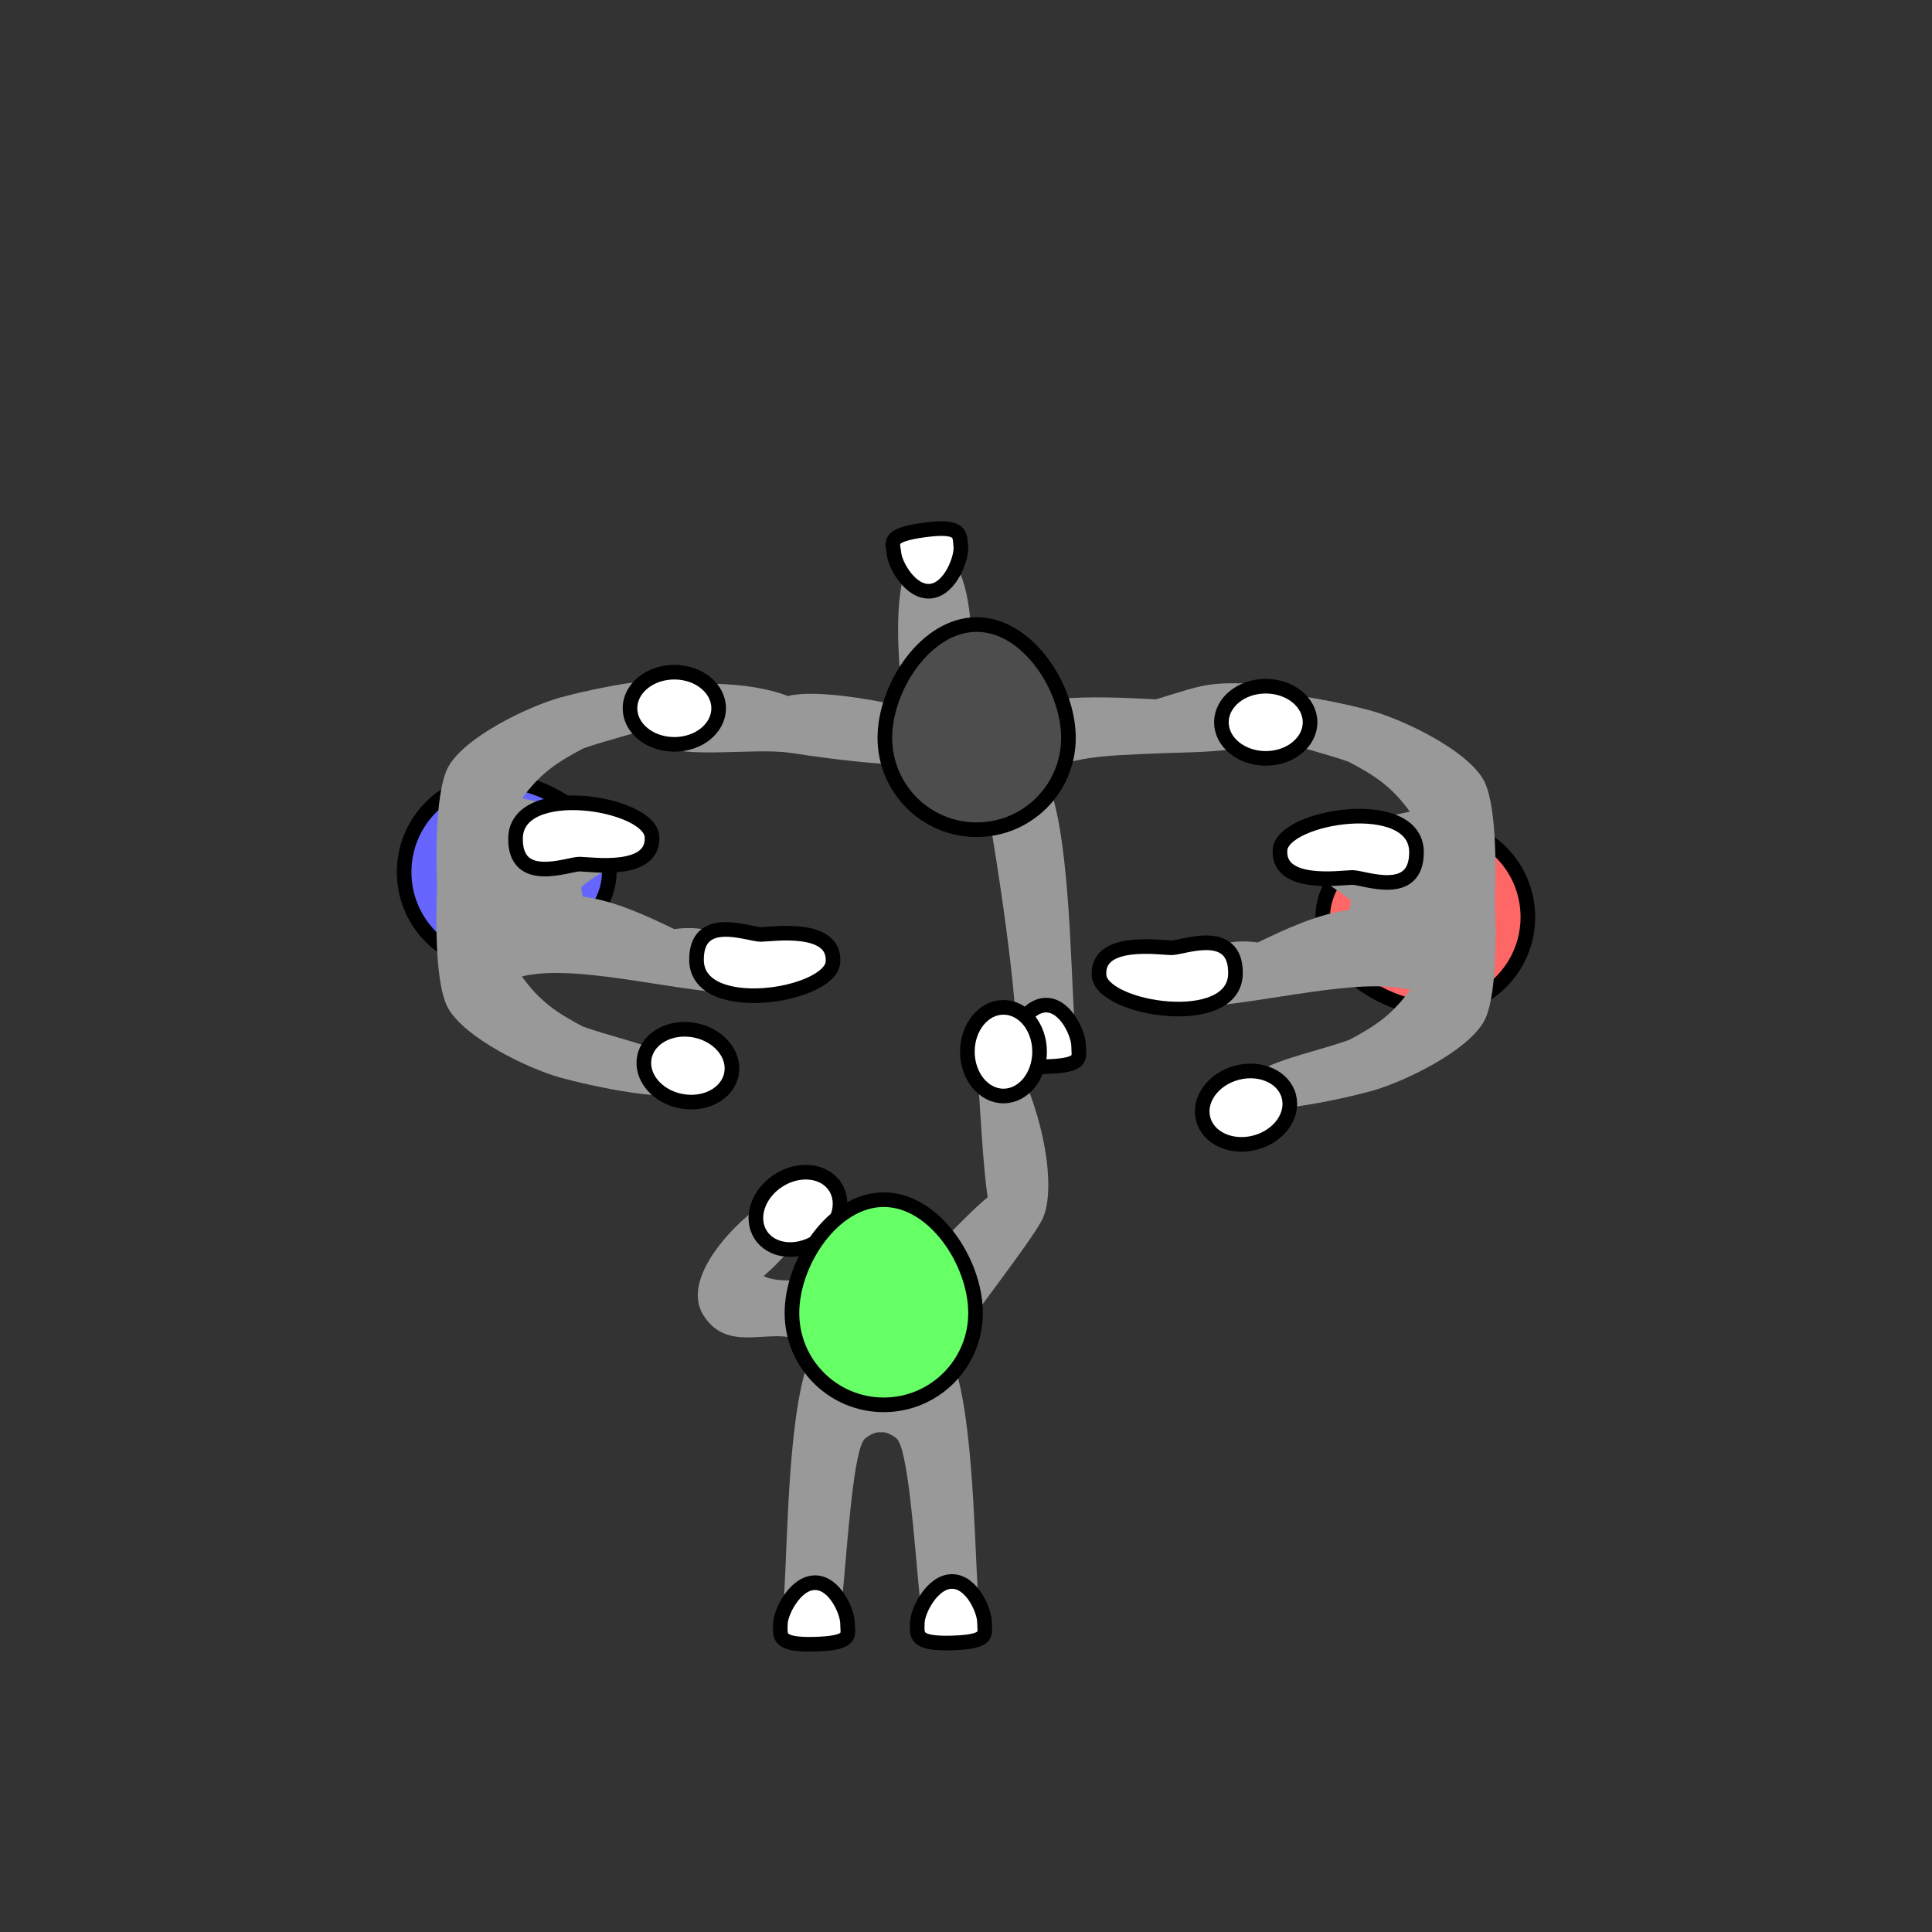 <?xml version="1.0" encoding="UTF-8" standalone="no"?>
<!-- Created with Inkscape (http://www.inkscape.org/) -->

<svg
   width="35mm"
   height="35mm"
   viewBox="0 0 35 35"
   version="1.1"
   id="svg1"
   xml:space="preserve"
   inkscape:version="1.4 (e7c3feb100, 2024-10-09)"
   sodipodi:docname="o_alternateCrossV2.svg"
   xmlns:inkscape="http://www.inkscape.org/namespaces/inkscape"
   xmlns:sodipodi="http://sodipodi.sourceforge.net/DTD/sodipodi-0.dtd"
   xmlns="http://www.w3.org/2000/svg"
   xmlns:svg="http://www.w3.org/2000/svg"><rect x="0" y="0" width="35" height="35" fill="#333333" stroke="none"/><sodipodi:namedview
     id="namedview1"
     pagecolor="#ffffff"
     bordercolor="#000000"
     borderopacity="0.25"
     inkscape:showpageshadow="2"
     inkscape:pageopacity="0.0"
     inkscape:pagecheckerboard="0"
     inkscape:deskcolor="#d1d1d1"
     inkscape:document-units="mm"
     inkscape:zoom="4.2968333"
     inkscape:cx="105.77557"
     inkscape:cy="69.58613"
     inkscape:window-width="1916"
     inkscape:window-height="1023"
     inkscape:window-x="0"
     inkscape:window-y="0"
     inkscape:window-maximized="0"
     inkscape:current-layer="layer1"><sodipodi:guide
       position="-4.86,17.502"
       orientation="0,132.283"
       id="guide1"
       inkscape:locked="false" /><sodipodi:guide
       position="17.499,37.344"
       orientation="-132.283,0"
       id="guide4"
       inkscape:locked="false" /></sodipodi:namedview><defs
     id="defs1"><inkscape:path-effect
       effect="mirror_symmetry"
       start_point="17.298,16.235"
       end_point="17.313,7.81"
       center_point="17.306,12.023"
       id="path-effect5"
       is_visible="true"
       lpeversion="1.2"
       lpesatellites=""
       mode="free"
       discard_orig_path="false"
       fuse_paths="true"
       oposite_fuse="false"
       split_items="false"
       split_open="false"
       link_styles="false" /><inkscape:path-effect
       effect="mirror_symmetry"
       start_point="17.298,16.235"
       end_point="17.313,7.81"
       center_point="17.306,12.023"
       id="path-effect5-7"
       is_visible="true"
       lpeversion="1.2"
       lpesatellites=""
       mode="free"
       discard_orig_path="false"
       fuse_paths="true"
       oposite_fuse="false"
       split_items="false"
       split_open="false"
       link_styles="false" /><inkscape:path-effect
       effect="mirror_symmetry"
       start_point="17.298,16.235"
       end_point="17.313,7.81"
       center_point="17.306,12.023"
       id="path-effect5-6"
       is_visible="true"
       lpeversion="1.2"
       lpesatellites=""
       mode="free"
       discard_orig_path="false"
       fuse_paths="true"
       oposite_fuse="false"
       split_items="false"
       split_open="false"
       link_styles="false" /><inkscape:path-effect
       effect="mirror_symmetry"
       start_point="17.298,16.235"
       end_point="17.313,7.81"
       center_point="17.306,12.023"
       id="path-effect5-3"
       is_visible="true"
       lpeversion="1.2"
       lpesatellites=""
       mode="free"
       discard_orig_path="false"
       fuse_paths="true"
       oposite_fuse="false"
       split_items="false"
       split_open="false"
       link_styles="false" /><inkscape:path-effect
       effect="mirror_symmetry"
       start_point="17.298,16.235"
       end_point="17.313,7.81"
       center_point="17.306,12.023"
       id="path-effect5-66"
       is_visible="true"
       lpeversion="1.2"
       lpesatellites=""
       mode="free"
       discard_orig_path="false"
       fuse_paths="true"
       oposite_fuse="false"
       split_items="false"
       split_open="false"
       link_styles="false" /><inkscape:path-effect
       effect="mirror_symmetry"
       start_point="17.298,16.235"
       end_point="17.313,7.81"
       center_point="17.306,12.023"
       id="path-effect5-4"
       is_visible="true"
       lpeversion="1.2"
       lpesatellites=""
       mode="free"
       discard_orig_path="false"
       fuse_paths="true"
       oposite_fuse="false"
       split_items="false"
       split_open="false"
       link_styles="false" /><inkscape:path-effect
       effect="mirror_symmetry"
       start_point="17.298,16.235"
       end_point="17.313,7.81"
       center_point="17.306,12.023"
       id="path-effect5-4-7"
       is_visible="true"
       lpeversion="1.2"
       lpesatellites=""
       mode="free"
       discard_orig_path="false"
       fuse_paths="true"
       oposite_fuse="false"
       split_items="false"
       split_open="false"
       link_styles="false" /><inkscape:path-effect
       effect="mirror_symmetry"
       start_point="17.298,16.235"
       end_point="17.313,7.81"
       center_point="17.306,12.023"
       id="path-effect5-41"
       is_visible="true"
       lpeversion="1.2"
       lpesatellites=""
       mode="free"
       discard_orig_path="false"
       fuse_paths="true"
       oposite_fuse="false"
       split_items="false"
       split_open="false"
       link_styles="false" /><inkscape:path-effect
       effect="mirror_symmetry"
       start_point="17.494,16.3"
       end_point="17.509,7.876"
       center_point="17.502,12.088"
       id="path-effect5-4-0-9-5-7"
       is_visible="true"
       lpeversion="1.2"
       lpesatellites=""
       mode="free"
       discard_orig_path="false"
       fuse_paths="true"
       oposite_fuse="false"
       split_items="false"
       split_open="false"
       link_styles="false" /></defs><g
     inkscape:label="Layer 1"
     inkscape:groupmode="layer"
     id="layer1"><path
       style="fill:#999999;fill-opacity:1;stroke:none;stroke-width:0.265;stroke-dasharray:none;stroke-opacity:1"
       d="m 14.71,29.241 c -0.262,0.004 -0.518,-0.082 -0.508,-0.262 0.072,-1.252 0.081,-3.577 0.51,-4.482 -0.438,-0.679 -1.451,0.169 -1.972,-0.675 -0.452,-0.732 0.763,-1.864 1.262,-2.126 0.249,-0.131 0.82,0.516 0.605,0.697 -0.5,0.42 -0.38,0.376 -0.772,0.724 0.459,0.231 1.589,-0.137 2.116,0.081 0.588,-0.005 1.352,-1.03 1.942,-1.509 -0.087,-0.566 -0.133,-1.575 -0.18,-2.214 0.025,-0.28 0.663,-0.324 0.779,-0.068 0.503,1.11 0.618,2.261 0.379,2.705 -0.242,0.45 -1.241,1.698 -1.677,2.378 0.432,0.904 0.45,3.23 0.527,4.482 0.022,0.359 -1.022,0.346 -1.057,-0.012 -0.101,-1.03 -0.213,-2.744 -0.428,-2.906 -0.121,-0.092 -0.211,-0.116 -0.279,-0.105 -0.068,-0.01 -0.16,0.015 -0.281,0.107 -0.214,0.163 -0.321,1.876 -0.418,2.906 -0.017,0.179 -0.285,0.273 -0.547,0.277 z"
       id="path4-4-5"
       sodipodi:nodetypes="ssscssccccsscscscssss" /><path
       id="path1-7-1-2-6"
       style="fill:#ffffff;stroke:#000000;stroke-width:0.265;stroke-dasharray:none"
       d="m 15.354,29.41 c 0,-0.207 -0.228,-0.738 -0.589,-0.738 -0.361,0 -0.628,0.542 -0.628,0.749 0,0.207 -0.07,0.386 0.628,0.365 0.698,-0.021 0.589,-0.168 0.589,-0.375 z"
       sodipodi:nodetypes="ssszs" /><path
       id="path1-7-1-9-0-2"
       style="fill:#ffffff;stroke:#000000;stroke-width:0.265;stroke-dasharray:none"
       d="m 17.835,29.388 c 0,-0.207 -0.228,-0.738 -0.589,-0.738 -0.361,0 -0.628,0.542 -0.628,0.749 0,0.207 -0.07,0.386 0.628,0.365 0.698,-0.021 0.589,-0.168 0.589,-0.375 z"
       sodipodi:nodetypes="ssszs" /><ellipse
       style="fill:#ffffff;fill-opacity:1;stroke:#000000;stroke-width:0.265;stroke-dasharray:none;stroke-opacity:1"
       id="path1-7-2-9-9-1-6-1"
       cx="26.27"
       cy="0.29"
       rx="0.654"
       ry="0.803"
       transform="matrix(0.541,0.841,0.841,-0.541,0,0)" /><path
       id="path1-9-9"
       style="fill:#66ff66;fill-opacity:1;stroke:#000000;stroke-width:0.265"
       d="m 17.673,23.787 c 0,-0.918 -0.744,-2.054 -1.663,-2.054 -0.918,0 -1.663,1.136 -1.663,2.054 0,0.918 0.744,1.663 1.663,1.663 0.918,0 1.663,-0.744 1.663,-1.663 z"
       sodipodi:nodetypes="zzzzz" /><path
       id="path1-3-0-4"
       style="fill:#ff6666;fill-opacity:1;stroke:#000000;stroke-width:0.265"
       d="m 26.016,14.951 c -0.918,0 -2.054,0.744 -2.054,1.663 0,0.918 1.136,1.663 2.054,1.663 0.918,0 1.663,-0.744 1.663,-1.663 1e-6,-0.918 -0.744,-1.663 -1.663,-1.663 z"
       sodipodi:nodetypes="zzzzz" /><path
       style="fill:#999999;fill-opacity:1;stroke:none;stroke-width:0.265;stroke-dasharray:none;stroke-opacity:1"
       d="m 25.541,14.704 c -0.333,-0.46 -0.647,-0.661 -1.109,-0.904 -0.924,-0.323 -1.969,-0.432 -1.953,-1.064 0.011,-0.425 1.934,0.02 2.367,0.141 0.583,0.163 1.709,0.703 2.023,1.24 0.241,0.412 0.236,1.574 0.213,2.197 0.025,0.624 0.035,1.788 -0.205,2.201 -0.313,0.538 -1.435,1.081 -2.018,1.246 -0.433,0.122 -2.357,0.575 -2.369,0.15 -0.019,-0.633 1.029,-0.746 1.951,-1.072 0.461,-0.245 0.774,-0.447 1.105,-0.908 -0.945,-0.23 -2.597,0.237 -3.85,0.314 -0.359,0.022 -0.424,-1.02 -0.066,-1.055 0.515,-0.05 0.627,-0.184 1.156,-0.117 0.453,-0.217 1.061,-0.512 1.654,-0.588 0.022,-0.059 0.03,-0.115 0.029,-0.166 9.9e-5,-0.051 -0.794,-0.538 -0.816,-0.597 -0.121,-0.61 0.891,-0.804 1.887,-1.018 z"
       id="path4-6-3-2-0"
       sodipodi:nodetypes="cscccccssscsscccccc" /><path
       id="path1-7-1-1-4-1"
       style="fill:#ffffff;stroke:#000000;stroke-width:0.265;stroke-dasharray:none"
       d="m 23.189,15.394 c -0.048,0.683 1.103,0.504 1.31,0.502 0.207,-0.002 1.168,0.396 1.162,-0.463 -0.007,-1.043 -2.428,-0.653 -2.472,-0.038 z"
       sodipodi:nodetypes="sszs" /><path
       id="path1-7-1-1-4-5-9"
       style="fill:#ffffff;stroke:#000000;stroke-width:0.265;stroke-dasharray:none"
       d="m 19.91,17.672 c -0.048,-0.683 1.103,-0.504 1.31,-0.502 0.207,0.002 1.168,-0.396 1.162,0.463 -0.007,1.043 -2.428,0.653 -2.472,0.038 z"
       sodipodi:nodetypes="sszs" /><path
       id="path1-3-0-4-6"
       style="fill:#6666ff;fill-opacity:1;stroke:#000000;stroke-width:0.265"
       d="m 8.984,14.135 c 0.918,-10e-7 2.054,0.744 2.054,1.663 1e-6,0.918 -1.136,1.663 -2.054,1.663 -0.918,0 -1.663,-0.744 -1.663,-1.663 0,-0.918 0.744,-1.663 1.663,-1.663 z"
       sodipodi:nodetypes="zzzzz" /><path
       style="fill:#999999;fill-opacity:1;stroke:none;stroke-width:0.265;stroke-dasharray:none;stroke-opacity:1"
       d="m 9.459,14.462 c 0.333,-0.46 0.647,-0.661 1.109,-0.904 0.924,-0.323 1.969,-0.432 1.953,-1.064 -0.011,-0.425 -1.934,0.02 -2.367,0.141 -0.583,0.163 -1.709,0.703 -2.023,1.24 -0.241,0.412 -0.236,1.574 -0.213,2.197 -0.025,0.624 -0.035,1.788 0.205,2.201 0.313,0.538 1.435,1.081 2.018,1.246 0.433,0.122 2.357,0.575 2.369,0.15 0.019,-0.633 -1.029,-0.746 -1.951,-1.072 -0.461,-0.245 -0.774,-0.447 -1.105,-0.908 0.945,-0.23 2.597,0.237 3.85,0.314 0.359,0.022 0.424,-1.02 0.066,-1.055 -0.515,-0.05 -0.627,-0.184 -1.156,-0.117 -0.453,-0.217 -1.061,-0.512 -1.654,-0.588 -0.022,-0.059 -0.03,-0.115 -0.029,-0.166 -9.9e-5,-0.051 0.794,-0.538 0.816,-0.597 0.121,-0.61 -0.891,-0.804 -1.887,-1.018 z"
       id="path4-6-3-2-0-4"
       sodipodi:nodetypes="cscccccssscsscccccc" /><path
       id="path1-7-1-1-4-1-0"
       style="fill:#ffffff;stroke:#000000;stroke-width:0.265;stroke-dasharray:none"
       d="m 11.811,15.152 c 0.048,0.683 -1.103,0.504 -1.31,0.502 -0.207,-0.002 -1.168,0.396 -1.162,-0.463 0.007,-1.043 2.428,-0.653 2.472,-0.038 z"
       sodipodi:nodetypes="sszs" /><path
       id="path1-7-1-1-4-5-9-3"
       style="fill:#ffffff;stroke:#000000;stroke-width:0.265;stroke-dasharray:none"
       d="m 15.09,17.43 c 0.048,-0.683 -1.103,-0.504 -1.31,-0.502 -0.207,0.002 -1.168,-0.396 -1.162,0.463 0.007,1.043 2.428,0.653 2.472,0.038 z"
       sodipodi:nodetypes="sszs" /><ellipse
       style="fill:#ffffff;fill-opacity:1;stroke:#000000;stroke-width:0.265;stroke-dasharray:none;stroke-opacity:1"
       id="path1-7-2-9-9-8-7-2"
       cx="25.225"
       cy="-16.61"
       rx="0.654"
       ry="0.803"
       transform="rotate(75)" /><ellipse
       style="fill:#ffffff;fill-opacity:1;stroke:#000000;stroke-width:0.265;stroke-dasharray:none;stroke-opacity:1"
       id="path1-7-2-9-9-1-3-9-9-8-5-4"
       cx="-16.649"
       cy="15.838"
       rx="0.654"
       ry="0.803"
       transform="rotate(-79.272)" /><path
       style="fill:#999999;fill-opacity:1;stroke:none;stroke-width:0.1"
       d="m 17.543,12.981 c 0,0 0.378,-3.069 -0.718,-3.048 -0.9,0.017 -0.435,3.004 -0.435,3.004 z"
       id="path2-2"
       sodipodi:nodetypes="cscc" /><path
       id="path1-7-1-1-6"
       style="fill:#ffffff;stroke:#000000;stroke-width:0.265;stroke-dasharray:none"
       d="m 16.197,10.037 c 0.022,0.206 0.304,0.71 0.663,0.672 0.359,-0.038 0.567,-0.605 0.546,-0.811 -0.022,-0.206 0.029,-0.391 -0.663,-0.297 -0.692,0.094 -0.568,0.229 -0.546,0.435 z"
       sodipodi:nodetypes="ssszs" /><path
       style="fill:#999999;fill-opacity:1;stroke:none;stroke-width:0.265;stroke-dasharray:none;stroke-opacity:1"
       d="m 14.333,13.641 c -0.695,-0.112 -2.22,0.161 -2.417,-0.232 -0.127,-0.251 -0.191,-0.63 0.213,-0.914 0.212,-0.149 1.426,-0.169 2.144,0.114 0.742,-0.186 2.838,0.319 3.322,0.549 0.884,-0.618 2.238,-0.544 3.345,-0.489 0.936,-0.283 0.921,-0.327 2.071,-0.269 0.351,0.438 0.459,0.242 0.278,0.716 -0.21,0.549 -1.609,0.498 -2.384,0.535 -0.753,0.035 -1.705,0.044 -1.966,0.42 0.432,0.904 0.45,3.23 0.527,4.482 0.022,0.359 -1.022,0.346 -1.057,-0.012 -0.09,-1.354 -0.417,-3.437 -0.671,-4.744 -0.859,0.197 -2.658,-0.037 -3.405,-0.157 z"
       id="path4-6-8"
       sodipodi:nodetypes="sssccccssccccs" /><ellipse
       style="fill:#ffffff;fill-opacity:1;stroke:#000000;stroke-width:0.265;stroke-dasharray:none;stroke-opacity:1"
       id="path1-7-2-9-9-1-3-1"
       cx="-12.831"
       cy="-12.216"
       rx="0.654"
       ry="0.803"
       transform="matrix(0,-1,-1,0,0,0)" /><path
       id="path1-3-8"
       style="fill:#4d4d4d;fill-opacity:1;stroke:#000000;stroke-width:0.265"
       d="m 19.356,13.368 c 0,-0.918 -0.744,-2.054 -1.663,-2.054 -0.918,0 -1.663,1.136 -1.663,2.054 0,0.918 0.744,1.663 1.663,1.663 0.918,0 1.663,-0.744 1.663,-1.663 z"
       sodipodi:nodetypes="zzzzz" /><path
       id="path1-7-1-9-7-31"
       style="fill:#ffffff;stroke:#000000;stroke-width:0.265;stroke-dasharray:none"
       d="m 19.54,18.947 c 0,-0.207 -0.228,-0.738 -0.589,-0.738 -0.361,0 -0.628,0.542 -0.628,0.749 0,0.207 -0.07,0.386 0.628,0.365 0.698,-0.021 0.589,-0.168 0.589,-0.375 z"
       sodipodi:nodetypes="ssszs" /><ellipse
       style="fill:#ffffff;fill-opacity:1;stroke:#000000;stroke-width:0.265;stroke-dasharray:none;stroke-opacity:1"
       id="path1-7-2-9-9-8-7"
       cx="18.179"
       cy="-19.052"
       rx="0.654"
       ry="0.803"
       transform="scale(1,-1)" /><ellipse
       style="fill:#ffffff;fill-opacity:1;stroke:#000000;stroke-width:0.265;stroke-dasharray:none;stroke-opacity:1"
       id="path1-7-2-9-9-1-3"
       cx="-13.085"
       cy="-22.93"
       rx="0.654"
       ry="0.803"
       transform="matrix(0,-1,-1,0,0,0)" /></g></svg>
